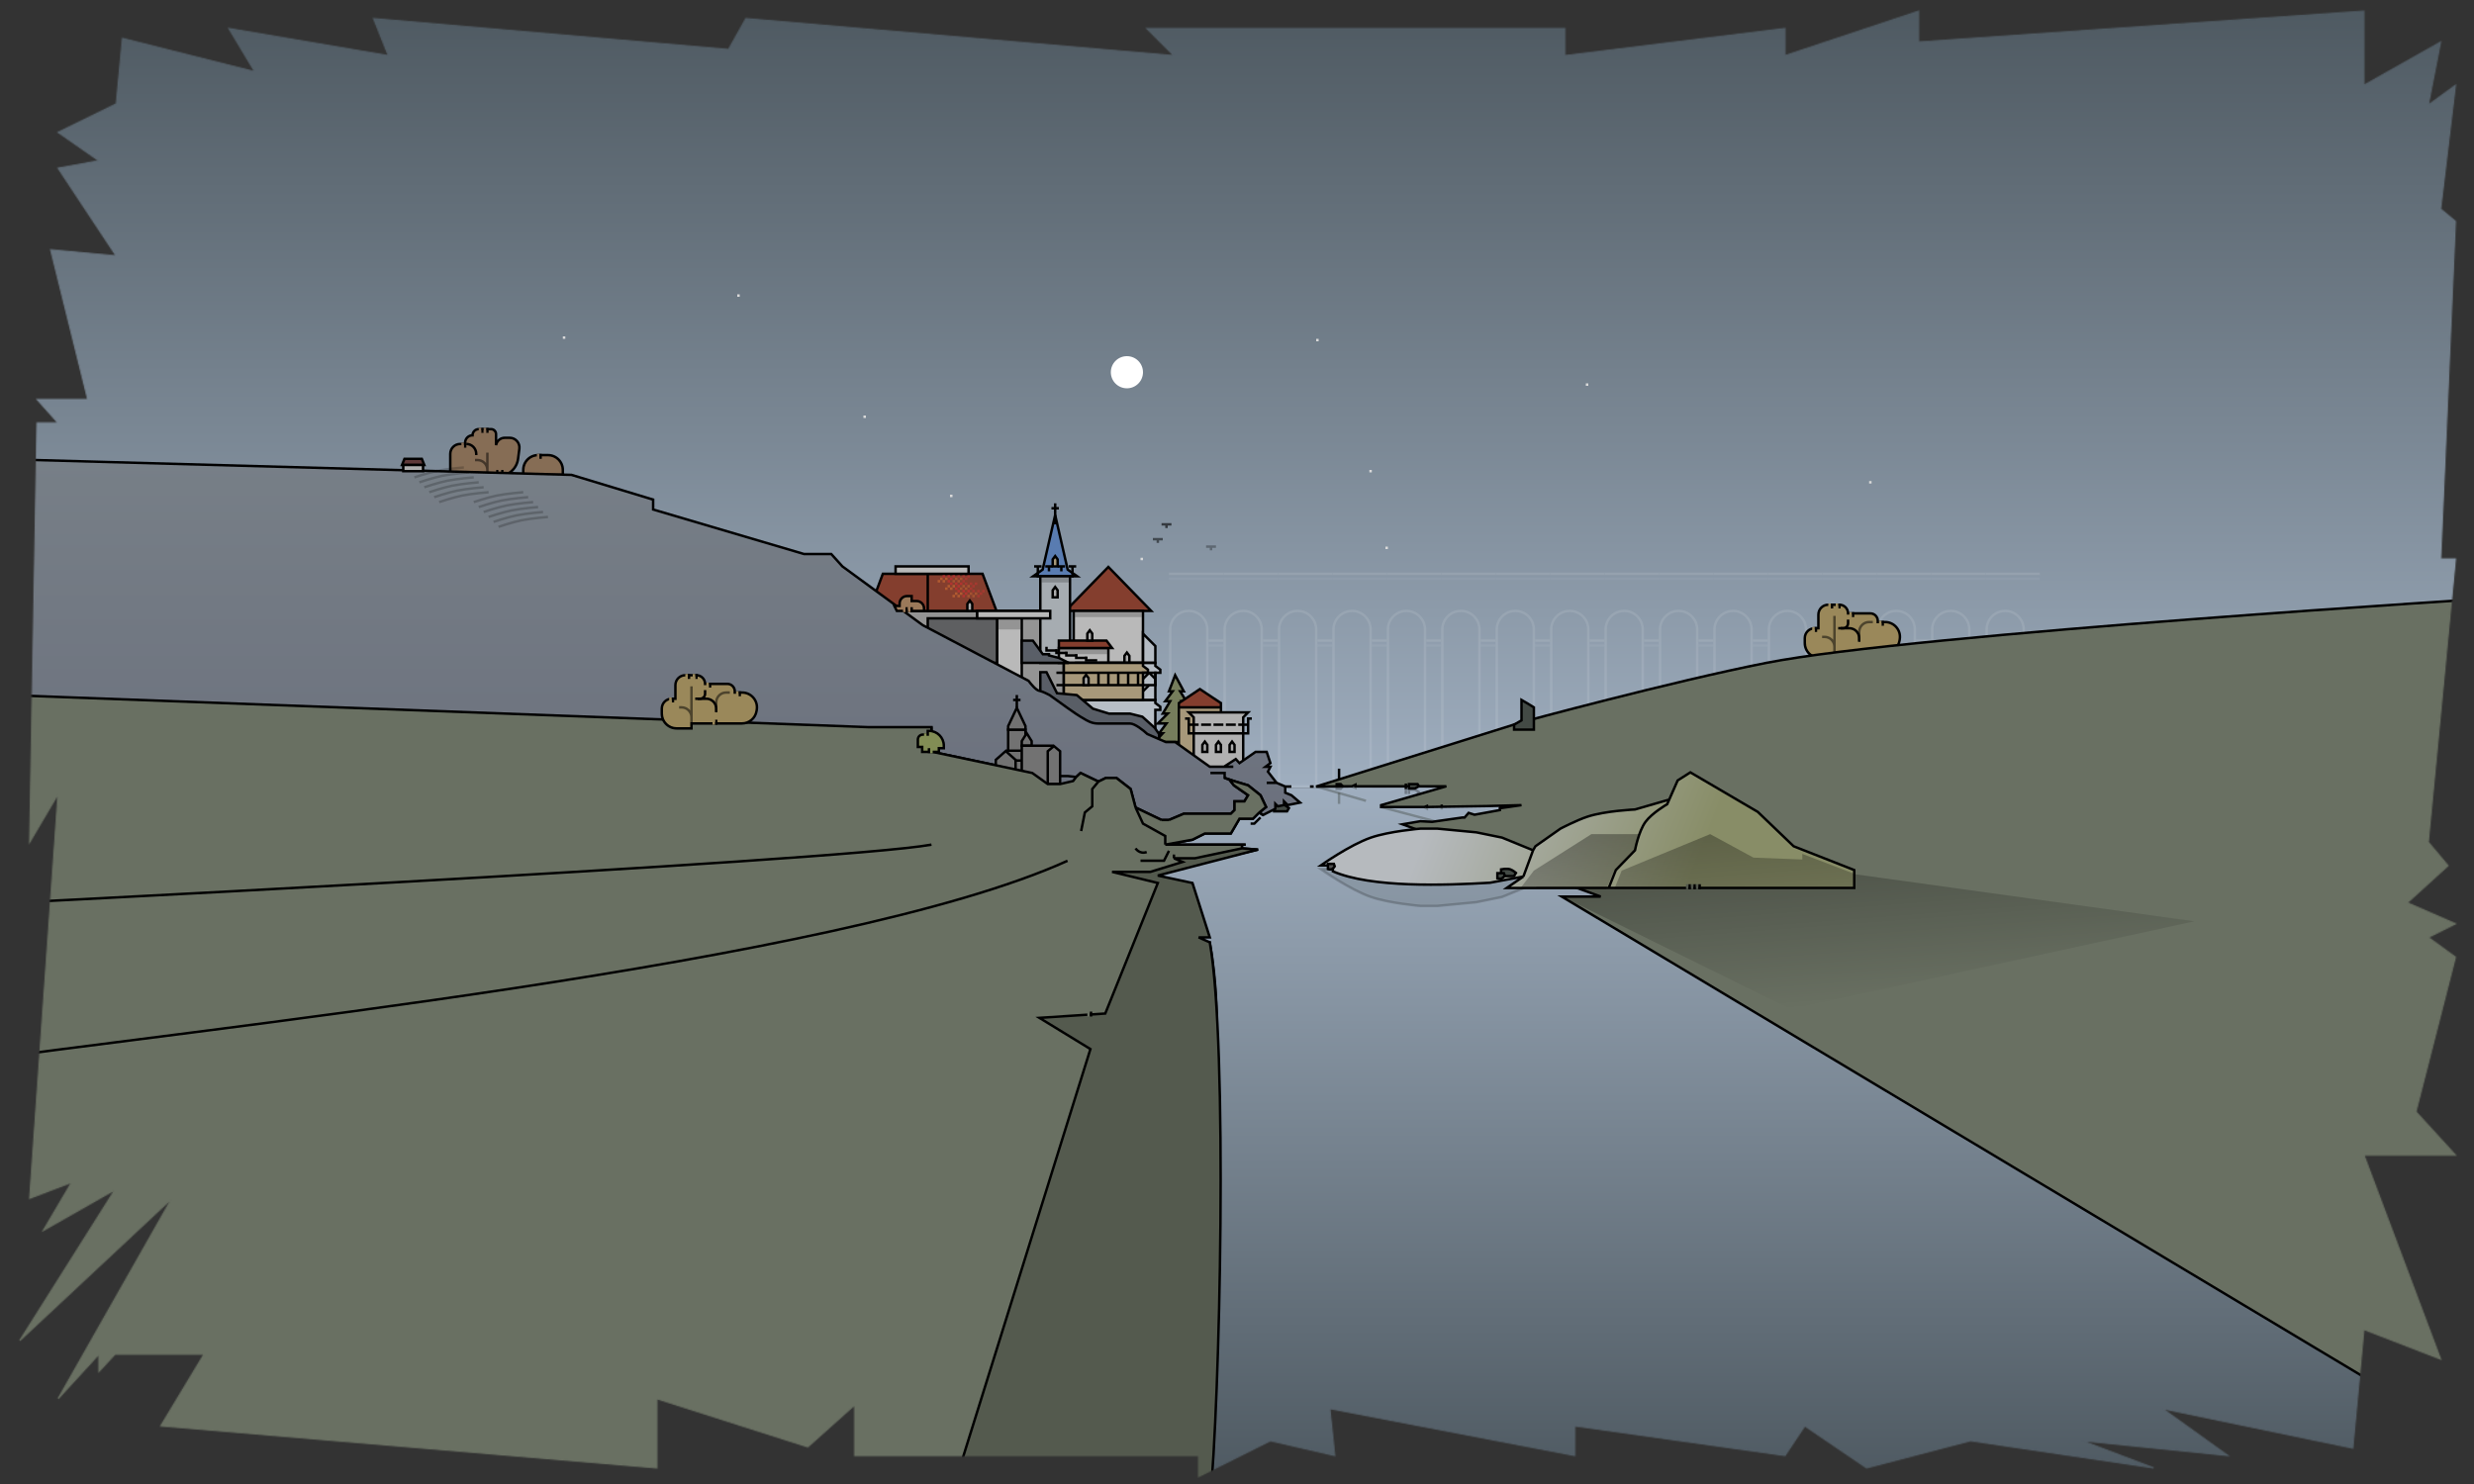 <svg width="2000" height="1200" viewBox="0 0 2000 1200" fill="none" xmlns="http://www.w3.org/2000/svg">
<rect x="0" y="0" width="2000" height="1200" fill="#333333" stroke="none"/>
<mask id="mask0_3946_46023" style="mask-type:alpha" maskUnits="userSpaceOnUse" x="15" y="8" width="1972" height="1187">
<path d="M80 130L47 107L94 84L99 31L206 58L185 23L314 45L302 15L589 40L603 15L949 45L927 23H1265V45L1443 23V45L1551 9V34L1911 9V69L1973 34L1963 85L1985 69L1973 169L1985 179L1973 452H1985L1963 681L1979 700L1946 730L1985 747L1963 758L1985 774L1953 899L1985 934H1911L1973 1099L1911 1075L1902 1171L1748 1139L1801 1177L1683 1165L1741 1187L1593 1165L1509 1187L1459 1153L1443 1177L1273 1153V1177L1075 1139L1079 1177L1027 1165L969 1194V1177H691V1136L653 1170L531 1131V1187L130 1153L165 1095H93L80 1109V1095L47 1131L139 969L16 1084L93 962L35 995L58 956L24 969L47 642L24 681L30 342H47L30 323H71L41 202L94 207L47 136L80 130Z" fill="#D9D9D9" stroke="black"/>
</mask>
<g mask="url(#mask0_3946_46023)">
<rect x="-27" y="5" width="2054" height="632" fill="url(#paint0_linear_3946_46023)"/>
<rect width="2054" height="563" transform="matrix(1 0 0 -1 -27 1200)" fill="url(#paint1_linear_3946_46023)"/>
<rect width="2" height="2" transform="matrix(-1 0 0 1 1109 380)" fill="#D9D9D9"/>
<rect width="2" height="2" transform="matrix(-1 0 0 1 1284 310)" fill="#D9D9D9"/>
<rect width="2" height="2" transform="matrix(-1 0 0 1 598 238)" fill="#D9D9D9"/>
<rect width="2" height="2" transform="matrix(-1 0 0 1 700 336)" fill="#D9D9D9"/>
<rect width="2" height="2" transform="matrix(-1 0 0 1 1066 274)" fill="#D9D9D9"/>
<rect width="2" height="2" transform="matrix(-1 0 0 1 1513 389)" fill="#D9D9D9"/>
<rect width="2" height="2" transform="matrix(-1 0 0 1 1122 442)" fill="#D9D9D9"/>
<rect width="2" height="2" transform="matrix(-1 0 0 1 924 451)" fill="#D9D9D9"/>
<rect width="2" height="2" transform="matrix(-1 0 0 1 770 400)" fill="#D9D9D9"/>
<rect width="2" height="2" transform="matrix(-1 0 0 1 457 272)" fill="#D9D9D9"/>
<path fill-rule="evenodd" clip-rule="evenodd" d="M382 352C382 349.239 384.239 347 387 347H397C399.209 347 401 348.791 401 351V360C401.577 356.538 404.573 354 408.083 354H412.026C416.785 354 420.461 358.181 419.852 362.9L418.8 371.048C417.771 379.026 410.977 385 402.932 385H397H388H364V367C364 362.582 367.582 359 372 359H376V358C376 354.686 378.686 352 382 352ZM423 380C423 373.373 428.373 368 435 368H443C449.627 368 455 373.373 455 380V384H423V380Z" fill="#866D55"/>
<path d="M382 352V353H383V352H382ZM401 360H400L401.986 360.164L401 360ZM419.852 362.9L418.86 362.772L419.852 362.9ZM418.8 371.048L419.792 371.176L418.8 371.048ZM364 385H363V386H364V385ZM376 359V360H377V359H376ZM455 384V385H456V384H455ZM423 384H422V385H423V384ZM387 346C383.686 346 381 348.686 381 352H383C383 349.791 384.791 348 387 348V346ZM397 346H387V348H397V346ZM402 351C402 348.239 399.761 346 397 346V348C398.657 348 400 349.343 400 351H402ZM402 360V351H400V360H402ZM408.083 353C404.084 353 400.671 355.891 400.014 359.836L401.986 360.164C402.483 357.184 405.062 355 408.083 355V353ZM412.026 353H408.083V355H412.026V353ZM420.843 363.028C421.53 357.71 417.388 353 412.026 353V355C416.182 355 419.392 358.651 418.86 362.772L420.843 363.028ZM419.792 371.176L420.843 363.028L418.86 362.772L417.809 370.92L419.792 371.176ZM402.932 386C411.48 386 418.698 379.653 419.792 371.176L417.809 370.92C416.843 378.4 410.474 384 402.932 384V386ZM397 386H402.932V384H397V386ZM397 384H388V386H397V384ZM388 384H364V386H388V384ZM365 385V367H363V385H365ZM365 367C365 363.134 368.134 360 372 360V358C367.029 358 363 362.029 363 367H365ZM372 360H376V358H372V360ZM375 358V359H377V358H375ZM382 351C378.134 351 375 354.134 375 358H377C377 355.239 379.239 353 382 353V351ZM435 367C427.82 367 422 372.82 422 380H424C424 373.925 428.925 369 435 369V367ZM443 367H435V369H443V367ZM456 380C456 372.82 450.18 367 443 367V369C449.075 369 454 373.925 454 380H456ZM456 384V380H454V384H456ZM423 385H455V383H423V385ZM422 380V384H424V380H422Z" fill="black"/>
<path opacity="0.5" d="M384 372H386C390.418 372 394 375.582 394 380V383V366" stroke="black" stroke-width="2"/>
<path d="M377 359V359C381.418 359 385 362.582 385 367V368" stroke="black" stroke-width="2"/>
<rect width="2" height="4" transform="matrix(-1 0 0 1 438 367)" fill="black"/>
<rect width="2" height="4" transform="matrix(-1 0 0 1 436 367)" fill="#866D55"/>
<rect width="2" height="4" transform="matrix(-1 0 0 1 403 380)" fill="black"/>
<rect width="2" height="4" transform="matrix(-1 0 0 1 401 380)" fill="#866D55"/>
<rect width="2" height="4" transform="matrix(-1 0 0 1 377 358)" fill="black"/>
<rect width="2" height="4" transform="matrix(-1 0 0 1 375 358)" fill="#866D55"/>
<rect width="2" height="4" transform="matrix(-1 0 0 1 391 346)" fill="black"/>
<rect width="2" height="4" transform="matrix(-1 0 0 1 389 346)" fill="#866D55"/>
<rect width="2" height="4" transform="matrix(-1 0 0 1 395 346)" fill="black"/>
<rect width="2" height="4" transform="matrix(-1 0 0 1 393 346)" fill="#866D55"/>
<rect width="2" height="4" transform="matrix(-1 0 0 1 407 380)" fill="black"/>
<rect width="2" height="4" transform="matrix(-1 0 0 1 405 380)" fill="#866D55"/>
<rect x="694" y="494" width="96" height="41" fill="#B9B9B9"/>
<rect x="694" y="494" width="96" height="41" fill="black" fill-opacity="0.2"/>
<rect x="694" y="494" width="96" height="41" stroke="black" stroke-width="2"/>
<rect x="806" y="494" width="35" height="66" fill="#B9B9B9" stroke="black" stroke-width="2"/>
<rect x="826" y="494" width="34" height="72" fill="#B9B9B9"/>
<rect x="826" y="494" width="34" height="72" fill="black" fill-opacity="0.2"/>
<rect x="826" y="494" width="34" height="72" stroke="black" stroke-width="2"/>
<path opacity="0.2" d="M1204.5 688.806L1231.5 693.806L1239.36 715.056L1214.25 725.306L1193.5 729.556L1162 732.556H1148.25C1148.25 732.556 1123.26 730.486 1108.25 725.306C1091.15 719.402 1067.75 702.806 1067.75 702.806H1077.5V698.056C1108.25 684.556 1168.25 686.719 1204.5 688.806Z" fill="#636B72" stroke="black" stroke-width="2"/>
<rect x="750" y="500" width="56" height="36" fill="#5E5F61" stroke="black" stroke-width="2"/>
<g opacity="0.1">
<rect x="945" y="463" width="44" height="2" fill="white"/>
<rect opacity="0.5" x="945" y="467" width="44" height="2" fill="white"/>
<path d="M976 509C976 500.716 969.284 494 961 494C952.716 494 946 500.716 946 509V636H976V509Z" stroke="white" stroke-width="2"/>
<rect x="977" y="517" width="12" height="2" fill="white"/>
<rect opacity="0.5" x="977" y="521" width="12" height="2" fill="white"/>
<rect x="989" y="463" width="44" height="2" fill="white"/>
<rect opacity="0.5" x="989" y="467" width="44" height="2" fill="white"/>
<path d="M1020 509C1020 500.716 1013.28 494 1005 494C996.716 494 990 500.716 990 509V636H1020V509Z" stroke="white" stroke-width="2"/>
<rect x="1021" y="517" width="12" height="2" fill="white"/>
<rect opacity="0.5" x="1021" y="521" width="12" height="2" fill="white"/>
<rect x="1033" y="463" width="44" height="2" fill="white"/>
<rect opacity="0.5" x="1033" y="467" width="44" height="2" fill="white"/>
<path d="M1064 509C1064 500.716 1057.28 494 1049 494C1040.72 494 1034 500.716 1034 509V636H1064V509Z" stroke="white" stroke-width="2"/>
<rect x="1065" y="517" width="12" height="2" fill="white"/>
<rect opacity="0.5" x="1065" y="521" width="12" height="2" fill="white"/>
<rect x="1077" y="463" width="44" height="2" fill="white"/>
<rect opacity="0.5" x="1077" y="467" width="44" height="2" fill="white"/>
<path d="M1108 509C1108 500.716 1101.28 494 1093 494C1084.72 494 1078 500.716 1078 509V636H1108V509Z" stroke="white" stroke-width="2"/>
<rect x="1109" y="517" width="12" height="2" fill="white"/>
<rect opacity="0.5" x="1109" y="521" width="12" height="2" fill="white"/>
<rect x="1121" y="463" width="44" height="2" fill="white"/>
<rect opacity="0.5" x="1121" y="467" width="44" height="2" fill="white"/>
<path d="M1152 509C1152 500.716 1145.28 494 1137 494C1128.72 494 1122 500.716 1122 509V636H1152V509Z" stroke="white" stroke-width="2"/>
<rect x="1153" y="517" width="12" height="2" fill="white"/>
<rect opacity="0.5" x="1153" y="521" width="12" height="2" fill="white"/>
<rect x="1165" y="463" width="44" height="2" fill="white"/>
<rect opacity="0.5" x="1165" y="467" width="44" height="2" fill="white"/>
<path d="M1196 509C1196 500.716 1189.28 494 1181 494C1172.72 494 1166 500.716 1166 509V636H1196V509Z" stroke="white" stroke-width="2"/>
<rect x="1197" y="517" width="12" height="2" fill="white"/>
<rect opacity="0.5" x="1197" y="521" width="12" height="2" fill="white"/>
<rect x="1209" y="463" width="44" height="2" fill="white"/>
<rect opacity="0.5" x="1209" y="467" width="44" height="2" fill="white"/>
<path d="M1240 509C1240 500.716 1233.28 494 1225 494C1216.72 494 1210 500.716 1210 509V636H1240V509Z" stroke="white" stroke-width="2"/>
<rect x="1241" y="517" width="12" height="2" fill="white"/>
<rect opacity="0.5" x="1241" y="521" width="12" height="2" fill="white"/>
<rect x="1253" y="463" width="44" height="2" fill="white"/>
<rect opacity="0.5" x="1253" y="467" width="44" height="2" fill="white"/>
<path d="M1284 509C1284 500.716 1277.28 494 1269 494C1260.72 494 1254 500.716 1254 509V636H1284V509Z" stroke="white" stroke-width="2"/>
<rect x="1285" y="517" width="12" height="2" fill="white"/>
<rect opacity="0.5" x="1285" y="521" width="12" height="2" fill="white"/>
<rect x="1297" y="463" width="44" height="2" fill="white"/>
<rect opacity="0.5" x="1297" y="467" width="44" height="2" fill="white"/>
<path d="M1328 509C1328 500.716 1321.28 494 1313 494C1304.72 494 1298 500.716 1298 509V636H1328V509Z" stroke="white" stroke-width="2"/>
<rect x="1329" y="517" width="12" height="2" fill="white"/>
<rect opacity="0.5" x="1329" y="521" width="12" height="2" fill="white"/>
<rect x="1341" y="463" width="44" height="2" fill="white"/>
<rect opacity="0.5" x="1341" y="467" width="44" height="2" fill="white"/>
<path d="M1372 509C1372 500.716 1365.28 494 1357 494C1348.72 494 1342 500.716 1342 509V636H1372V509Z" stroke="white" stroke-width="2"/>
<rect x="1373" y="517" width="12" height="2" fill="white"/>
<rect opacity="0.5" x="1373" y="521" width="12" height="2" fill="white"/>
<rect x="1385" y="463" width="44" height="2" fill="white"/>
<rect opacity="0.5" x="1385" y="467" width="44" height="2" fill="white"/>
<path d="M1416 509C1416 500.716 1409.28 494 1401 494C1392.72 494 1386 500.716 1386 509V636H1416V509Z" stroke="white" stroke-width="2"/>
<rect x="1417" y="517" width="12" height="2" fill="white"/>
<rect opacity="0.5" x="1417" y="521" width="12" height="2" fill="white"/>
<rect x="1429" y="463" width="44" height="2" fill="white"/>
<rect opacity="0.5" x="1429" y="467" width="44" height="2" fill="white"/>
<path d="M1460 509C1460 500.716 1453.28 494 1445 494C1436.72 494 1430 500.716 1430 509V636H1460V509Z" stroke="white" stroke-width="2"/>
<rect x="1461" y="517" width="12" height="2" fill="white"/>
<rect opacity="0.5" x="1461" y="521" width="12" height="2" fill="white"/>
<rect x="1473" y="463" width="44" height="2" fill="white"/>
<rect opacity="0.5" x="1473" y="467" width="44" height="2" fill="white"/>
<path d="M1504 509C1504 500.716 1497.28 494 1489 494C1480.72 494 1474 500.716 1474 509V636H1504V509Z" stroke="white" stroke-width="2"/>
<rect x="1505" y="517" width="12" height="2" fill="white"/>
<rect opacity="0.5" x="1505" y="521" width="12" height="2" fill="white"/>
<rect x="1517" y="463" width="44" height="2" fill="white"/>
<rect opacity="0.5" x="1517" y="467" width="44" height="2" fill="white"/>
<path d="M1548 509C1548 500.716 1541.28 494 1533 494C1524.72 494 1518 500.716 1518 509V636H1548V509Z" stroke="white" stroke-width="2"/>
<rect x="1549" y="517" width="12" height="2" fill="white"/>
<rect opacity="0.5" x="1549" y="521" width="12" height="2" fill="white"/>
<rect x="1561" y="463" width="44" height="2" fill="white"/>
<rect opacity="0.5" x="1561" y="467" width="44" height="2" fill="white"/>
<path d="M1592 509C1592 500.716 1585.28 494 1577 494C1568.72 494 1562 500.716 1562 509V636H1592V509Z" stroke="white" stroke-width="2"/>
<rect x="1593" y="517" width="12" height="2" fill="white"/>
<rect opacity="0.5" x="1593" y="521" width="12" height="2" fill="white"/>
<rect x="1605" y="463" width="44" height="2" fill="white"/>
<rect opacity="0.5" x="1605" y="467" width="44" height="2" fill="white"/>
<path d="M1636 509C1636 500.716 1629.28 494 1621 494C1612.72 494 1606 500.716 1606 509V636H1636V509Z" stroke="white" stroke-width="2"/>
<rect x="1637" y="517" width="12" height="2" fill="white"/>
<rect opacity="0.5" x="1637" y="521" width="12" height="2" fill="white"/>
</g>
<path opacity="0.4" d="M1063.25 635.806L1104.25 647.547M1093 635.806L1095.75 637.056V635.806M1159.75 664.056L1116.5 652.556M1165.5 652.306V654.556M1153.5 652.556V653.806L1151.25 652.556" stroke="#434A45" stroke-width="2"/>
<path fill-rule="evenodd" clip-rule="evenodd" d="M1470 497C1470 492.582 1473.58 489 1478 489H1487C1490.87 489 1494 492.134 1494 496H1512C1515.31 496 1518 498.686 1518 502V503H1523.93C1531.31 503 1536.94 509.605 1535.78 516.896L1535.62 517.896C1534.69 523.717 1529.66 528 1523.77 528H1518H1511H1483V532H1471C1464.37 532 1459 526.627 1459 520V516C1459 511.582 1462.58 508 1467 508H1470V506.5V497Z" fill="#9A885A"/>
<path d="M1494 496H1493V497H1494V496ZM1518 503H1517V504H1518V503ZM1535.78 516.896L1534.79 516.738V516.738L1535.78 516.896ZM1535.62 517.896L1536.6 518.054V518.054L1535.62 517.896ZM1483 528V527H1482V528H1483ZM1483 532V533H1484V532H1483ZM1470 508V509H1471V508H1470ZM1478 488C1473.03 488 1469 492.029 1469 497H1471C1471 493.134 1474.13 490 1478 490V488ZM1487 488H1478V490H1487V488ZM1495 496C1495 491.582 1491.42 488 1487 488V490C1490.31 490 1493 492.686 1493 496H1495ZM1512 495H1494V497H1512V495ZM1519 502C1519 498.134 1515.87 495 1512 495V497C1514.76 497 1517 499.239 1517 502H1519ZM1519 503V502H1517V503H1519ZM1523.93 502H1518V504H1523.93V502ZM1536.76 517.054C1538.03 509.155 1531.93 502 1523.93 502V504C1530.7 504 1535.86 510.054 1534.79 516.738L1536.76 517.054ZM1536.6 518.054L1536.76 517.054L1534.79 516.738L1534.63 517.738L1536.6 518.054ZM1523.77 529C1530.15 529 1535.6 524.361 1536.6 518.054L1534.63 517.738C1533.78 523.074 1529.17 527 1523.77 527V529ZM1518 529H1523.77V527H1518V529ZM1511 529H1518V527H1511V529ZM1483 529H1511V527H1483V529ZM1482 528V532H1484V528H1482ZM1483 531H1471V533H1483V531ZM1471 531C1464.92 531 1460 526.075 1460 520H1458C1458 527.18 1463.82 533 1471 533V531ZM1460 520V516H1458V520H1460ZM1460 516C1460 512.134 1463.13 509 1467 509V507C1462.03 507 1458 511.029 1458 516H1460ZM1467 509H1470V507H1467V509ZM1469 506.5V508H1471V506.5H1469ZM1469 497V506.5H1471V497H1469Z" fill="black"/>
<path opacity="0.5" d="M1503 518V511C1503 506.582 1506.58 503 1511 503H1514" stroke="black" stroke-width="2"/>
<path opacity="0.5" d="M1473 515L1475 515C1479.42 515 1483 518.582 1483 523L1483 527L1483 498" stroke="black" stroke-width="2"/>
<path d="M1503 519L1503 516C1503 511.582 1499.42 508 1495 508L1488 508" stroke="black" stroke-width="2"/>
<path d="M1494 501L1494 504C1494 506.209 1492.21 508 1490 508L1486 508" stroke="black" stroke-width="2"/>
<rect width="2" height="4" transform="matrix(-1 0 0 1 1504 525)" fill="black"/>
<rect width="2" height="4" transform="matrix(-1 0 0 1 1502 525)" fill="#9A885A"/>
<rect width="2" height="4" transform="matrix(-1 0 0 1 1523 502)" fill="black"/>
<rect width="2" height="4" transform="matrix(-1 0 0 1 1521 502)" fill="#9A885A"/>
<rect width="2" height="4" transform="matrix(-1 0 0 1 1499 495)" fill="black"/>
<rect width="2" height="4" transform="matrix(-1 0 0 1 1497 495)" fill="#9A885A"/>
<rect width="2" height="4" transform="matrix(-1 0 0 1 1482 488)" fill="black"/>
<rect width="2" height="4" transform="matrix(-1 0 0 1 1480 488)" fill="#9A885A"/>
<rect width="2" height="4" transform="matrix(-1 0 0 1 1488 488)" fill="black"/>
<rect width="2" height="4" transform="matrix(-1 0 0 1 1486 488)" fill="#9A885A"/>
<rect width="2" height="4" transform="matrix(-1 0 0 1 1469 507)" fill="black"/>
<rect width="2" height="4" transform="matrix(-1 0 0 1 1467 507)" fill="#9A885A"/>
<path d="M1093 635.806L1064 636L1230 584C1230 584 1349.94 551.413 1428 536C1546.23 512.653 2027 483 2027 483V1183L1262.5 725H1294L1133.75 666.556L1148.25 664.056L1157.75 664.556L1182.25 661.056H1184L1187.25 657.306L1192 658.806L1212.5 655.056V653.556L1230 651.056L1202 651.806L1165.5 652.37L1153.5 652.556V651.806L1151.5 652.556H1116.5V651.056L1169.25 635.806H1138.75H1095.75V634.556L1093 635.806Z" fill="#697062"/>
<path d="M1165.5 652.37L1153.5 652.556V651.806L1151.5 652.556H1116.5V651.056L1169.25 635.806H1138.75H1095.75V634.556L1093 635.806L1064 636L1230 584C1230 584 1349.94 551.413 1428 536C1546.23 512.653 2027 483 2027 483V1183L1262.5 725H1294L1133.75 666.556L1148.25 664.056L1157.75 664.556L1182.25 661.056H1184L1187.25 657.306L1192 658.806L1212.5 655.056V653.556L1230 651.056L1202 651.806L1165.5 652.37ZM1165.5 652.37V650.556M1062 636H1059" stroke="black" stroke-width="2"/>
<path d="M758 464H713.693L702.443 494H758V464Z" fill="#843E2E" stroke="black" stroke-width="2"/>
<path d="M750 464H794.307L805.557 494H750V464Z" fill="#843E2E" stroke="black" stroke-width="2"/>
<path d="M870.828 466H835.172L842.573 460.819L842.889 460.599L842.975 460.223L853 416.477L863.025 460.223L863.111 460.599L863.427 460.819L870.828 466Z" fill="#597CB1" stroke="black" stroke-width="2"/>
<path d="M930.631 494H861.369L896 458.433L930.631 494Z" fill="#843E2E" stroke="black" stroke-width="2"/>
<rect x="-1" y="1" width="24" height="70" transform="matrix(-1 0 0 1 864 465)" fill="#A6ACB1" stroke="black" stroke-width="2"/>
<path d="M1240 585.25V590H1224V586L1230 582.5V566L1234.75 568.75L1240 572V585.25Z" fill="#434A45" stroke="black" stroke-width="2"/>
<path opacity="0.4" d="M1082.5 641.056L1082.5 650.056" stroke="#434A45" stroke-width="2"/>
<path d="M1082.5 621.556V630.056" stroke="black" stroke-width="2"/>
<path d="M1356.25 631.056L1349.41 646.556L1321.75 654.556C1321.75 654.556 1297.86 655.632 1283.5 660.306C1274.56 663.213 1261.5 670.056 1261.5 670.056L1241.25 684.306L1239.36 687.556L1214.25 677.306L1193.5 673.056L1162 670.056H1148.25C1148.25 670.056 1123.26 672.125 1108.25 677.306C1091.15 683.21 1067.75 699.806 1067.75 699.806H1077.5V704.556C1108.25 718.056 1168.25 715.893 1204.5 713.806L1231.5 708.806L1218 718.056L1300.5 718H1499V703.556L1450 684.306L1421 656.5L1366.5 624.556L1356.25 631.056Z" fill="url(#paint2_linear_3946_46023)"/>
<path d="M1300.5 718L1306.25 703.556L1321.75 687.556C1321.75 687.556 1324.59 672.282 1330.25 664.556C1335.46 657.445 1347.75 650.306 1347.75 650.306L1349.41 646.556M1300.5 718H1499V703.556L1450 684.306L1421 656.5L1366.5 624.556L1356.25 631.056L1349.41 646.556M1300.5 718L1218 718.056L1231.5 708.806M1349.41 646.556L1321.75 654.556C1321.75 654.556 1297.86 655.632 1283.5 660.306C1274.56 663.213 1261.5 670.056 1261.5 670.056L1241.25 684.306L1239.36 687.556M1231.5 708.806L1204.5 713.806C1168.25 715.893 1108.25 718.056 1077.5 704.556V699.806H1067.75C1067.75 699.806 1091.15 683.21 1108.25 677.306C1123.26 672.125 1148.25 670.056 1148.25 670.056H1162L1193.5 673.056L1214.25 677.306L1239.36 687.556M1231.5 708.806L1239.36 687.556" stroke="black" stroke-width="2"/>
<path d="M1147 635.73L1143.9 637.556H1139V634.056H1145.97L1147 635.73Z" fill="#434A45" stroke="black" stroke-width="2"/>
<path d="M1225.5 705.825C1225.5 705.825 1222.88 703.624 1220.85 702.956C1218.13 702.056 1213.5 702.956 1213.5 702.956V708.456H1223.95L1225.5 705.825Z" fill="#434A45" stroke="black" stroke-width="2"/>
<path d="M1216.5 708.062C1216.5 708.062 1215.19 709.741 1214.18 710.251C1212.81 710.937 1210.5 710.251 1210.5 710.251V706.056H1215.73L1216.5 708.062Z" fill="#434A45" stroke="black" stroke-width="2"/>
<path d="M1080.6 634.056H1083.85L1085.5 635.806H1080.6V634.056Z" fill="#434A45" stroke="black" stroke-width="2"/>
<path opacity="0.3" d="M1085.5 636.056L1083.85 637.806H1080.6V636.056" stroke="black" stroke-width="2"/>
<path opacity="0.3" d="M1145.97 642.056L1147 640.382L1143.9 638.556H1139V642.056" stroke="black" stroke-width="2"/>
<path d="M1136.5 633.556V638.056" stroke="black" stroke-width="2"/>
<path opacity="0.3" d="M1136.5 637.556V642.056" stroke="black" stroke-width="2"/>
<path d="M906 528L904 530V536H908V530L906 528Z" stroke="black" stroke-width="2"/>
<path d="M943 585L937 593H940L933.5 600H970L962 593H966L959 585H965L957 577H961L955 567H959L954 559H957L950 546L945 559H948L942 567H946L940 577H944L936 585H943Z" fill="#767D5C" stroke="black" stroke-width="2"/>
<rect x="953" y="570" width="34" height="51" fill="#A7987A" stroke="black" stroke-width="2"/>
<path d="M953 572H987V568.535L970 557.202L953 568.535V572Z" fill="#843E2E" stroke="black" stroke-width="2"/>
<path d="M1009 576.056L1005 580.056V621H965V580.056L961 576.056H1009Z" fill="#B1B1B1" stroke="black" stroke-width="2"/>
<path d="M958 581.056H961V593H1009V581.056H1012" stroke="black" stroke-width="2"/>
<rect x="961" y="585" width="8" height="2" fill="black"/>
<rect x="971" y="585" width="8" height="2" fill="black"/>
<rect x="981" y="585" width="8" height="2" fill="black"/>
<rect x="991" y="585" width="8" height="2" fill="black"/>
<rect x="1001" y="585" width="8" height="2" fill="black"/>
<path d="M972 608V602.333L974 599.667L976 602.333V608H972Z" fill="#ADADAD" stroke="black" stroke-width="2"/>
<path d="M983 608V602.333L985 599.667L987 602.333V608H983Z" fill="#ADADAD" stroke="black" stroke-width="2"/>
<path d="M994 608V602.333L996 599.667L998 602.333V608H994Z" fill="#ADADAD" stroke="black" stroke-width="2"/>
<rect x="868" y="494" width="56" height="42" fill="#B9B9B9" stroke="black" stroke-width="2"/>
<path d="M790 494H849V500H790V494Z" fill="#B9B9B9" stroke="black" stroke-width="2"/>
<path d="M724 458H783V464H724V458Z" fill="#B9B9B9" stroke="black" stroke-width="2"/>
<rect x="856" y="524" width="40" height="12" fill="#B9B9B9" stroke="black" stroke-width="2"/>
<path d="M856 524H899L894.5 518H856V524Z" fill="#843E2E" stroke="black" stroke-width="2"/>
<path d="M934 522.414V536H924V512.414L934 522.414Z" fill="#D9D9D9" fill-opacity="0.5" stroke="black" stroke-width="2"/>
<path d="M851 458V452.333L853 449.667L855 452.333V458H851Z" fill="#A7987A" stroke="black" stroke-width="2"/>
<path d="M782 494V488.333L784 485.667L786 488.333V494H782Z" fill="#ADADAD" stroke="black" stroke-width="2"/>
<path d="M851 483V477.333L853 474.667L855 477.333V483H851Z" fill="#ADADAD" stroke="black" stroke-width="2"/>
<path d="M879 518V512.333L881 509.667L883 512.333V518H879Z" fill="#ADADAD" stroke="black" stroke-width="2"/>
<path d="M909 536V530.333L911 527.667L913 530.333V536H909Z" fill="#ADADAD" stroke="black" stroke-width="2"/>
<path d="M887 534H878V531" stroke="black" stroke-width="2"/>
<path d="M879 532H870V529" stroke="black" stroke-width="2"/>
<path d="M871 530H862V527" stroke="black" stroke-width="2"/>
<path d="M863 528H854V525" stroke="black" stroke-width="2"/>
<path d="M855 526H846V523" stroke="black" stroke-width="2"/>
<path d="M853 407V411M853 424V411M853 411H856M853 411H850" stroke="black" stroke-width="2"/>
<path d="M851 458H848M845 458H848M848 458V462" stroke="black" stroke-width="2"/>
<path d="M861 458H858M855 458H858M858 458V462" stroke="black" stroke-width="2"/>
<path d="M842 458H839M836 458H839M839 458V467" stroke="black" stroke-width="2"/>
<path d="M870 458H867M864 458H867M867 458V467" stroke="black" stroke-width="2"/>
<path opacity="0.5" d="M940 436H936M936 436V439M936 436H932" stroke="black" stroke-width="2"/>
<path opacity="0.6" d="M947 424H943M943 424V427M943 424H939" stroke="black" stroke-width="2"/>
<path opacity="0.3" d="M983 442H979M979 442V445M979 442H975" stroke="black" stroke-width="2"/>
<path d="M934 568V566H870V596H934V575V574H935H938V571.5L934.4 568.8L934 568.5V568Z" fill="#D9D9D9" fill-opacity="0.5" stroke="black" stroke-width="2"/>
<path d="M934 538V536H870V566H934V545V544H935H938V541.5L934.4 538.8L934 538.5V538Z" fill="#D9D9D9" fill-opacity="0.5" stroke="black" stroke-width="2"/>
<path d="M924 538V536H860V566H924V545V544H925H928V541.5L924.4 538.8L924 538.5V538Z" fill="#A7987A" stroke="black" stroke-width="2"/>
<path d="M854 544H934V554" stroke="black" stroke-width="2"/>
<path d="M935 554L854 554" stroke="black" stroke-width="2"/>
<path d="M888 544L888 554" stroke="black" stroke-width="2"/>
<path d="M896 544L896 554" stroke="black" stroke-width="2"/>
<path d="M904 544L904 554" stroke="black" stroke-width="2"/>
<path d="M912 544L912 554" stroke="black" stroke-width="2"/>
<path d="M920 544L920 554" stroke="black" stroke-width="2"/>
<path d="M929 554L924 559" stroke="black" stroke-width="2"/>
<path d="M929 544L924 549" stroke="black" stroke-width="2"/>
<path d="M876 554V548.333L878 545.667L880 548.333V554H876Z" fill="#ADADAD" stroke="black" stroke-width="2"/>
<path d="M929 544L934 549" stroke="black" stroke-width="2"/>
<path d="M1042 653.425C1042 653.425 1039.38 651.224 1037.35 650.556C1034.63 649.656 1030 650.556 1030 650.556V656.056H1040.45L1042 653.425Z" fill="#434A45" stroke="black" stroke-width="2"/>
<path d="M1079 700.562C1079 700.562 1077.8 702.241 1076.87 702.751C1075.62 703.437 1073.5 702.751 1073.5 702.751V698.556H1078.29L1079 700.562Z" fill="#535353" stroke="black" stroke-width="2"/>
<path d="M826 518.056H835L843 529H848V530L856 532L864 536H826V518.056Z" fill="url(#paint3_linear_3946_46023)"/>
<path d="M826 518.056H835L843 529H848V530L856 532L864 536H826V518.056Z" fill="black" fill-opacity="0.2"/>
<path fill-rule="evenodd" clip-rule="evenodd" d="M978 620H989.5L999 613.806L1002 617.056L1015 608H1024L1027 617.056L1023 620.056H1027L1025 624L1032 633L1039 636V641L1044 643.056L1051 649L1041 651L1038 648V651L1033 652L1031 650V654L1021 659.056L1018 657L1013 662H1002L995 674H974L964 679L942 683H1004V686L1017 687L933 706.5L966 762H978C989.391 826.787 981.479 889.877 973.464 953.796C971.167 972.109 968.862 990.491 967 1009L-7.5 588.556V371L462 384L528 404V412L650 448H672L681 458L746 505.556L831.5 550.556C833.333 553.056 837.6 558.156 840 558.556C840.306 558.607 840.642 558.685 841 558.786C843.448 559.473 846.9 561.183 848.5 562.056C855.833 567.389 871.1 578.356 873.5 579.556C874.191 579.901 874.962 580.38 875.819 580.911C878.68 582.687 882.498 585.056 887.5 585.056H913.5C917.5 585.056 924.5 590.722 927.5 593.556L937 597.672L942.5 600.056H950L978 620Z" fill="url(#paint4_linear_3946_46023)"/>
<path d="M927.5 593.556C924.5 590.722 917.5 585.056 913.5 585.056H887.5C882.498 585.056 878.68 582.687 875.819 580.911C874.962 580.38 874.191 579.901 873.5 579.556C871.1 578.356 855.833 567.389 848.5 562.056C846.9 561.183 843.448 559.473 841 558.786V543.556H846L854.5 560.556L870.5 562.056L883.5 573.056L896.5 577.056H913.5L923.5 579.556L933.5 588.556L937 593.551V597.672L927.5 593.556Z" fill="url(#paint5_linear_3946_46023)"/>
<path d="M927.5 593.556C924.5 590.722 917.5 585.056 913.5 585.056H887.5C882.498 585.056 878.68 582.687 875.819 580.911C874.962 580.38 874.191 579.901 873.5 579.556C871.1 578.356 855.833 567.389 848.5 562.056C846.9 561.183 843.448 559.473 841 558.786V543.556H846L854.5 560.556L870.5 562.056L883.5 573.056L896.5 577.056H913.5L923.5 579.556L933.5 588.556L937 593.551V597.672L927.5 593.556Z" fill="black" fill-opacity="0.2"/>
<path d="M1024 633H1032M997 620H989.5M989.5 620H978L950 600.056H942.5L937 597.672M989.5 620L999 613.806L1002 617.056L1015 608H1024L1027 617.056L1023 620.056H1027L1025 624L1032 633M913.5 585.056C917.5 585.056 924.5 590.722 927.5 593.556L937 597.672M913.5 585.056C908.5 585.056 894 585.056 887.5 585.056M913.5 585.056H887.5M887.5 585.056C882.498 585.056 878.68 582.687 875.819 580.911C874.962 580.38 874.191 579.901 873.5 579.556C871.1 578.356 855.833 567.389 848.5 562.056C846.9 561.183 843.448 559.473 841 558.786M978.5 625.056H990V629.056L993.75 630.306M942 683L964 679L974 674H995L1002 662H1013L1018 657M942 683V676L924 666L918 653M942 683H1004M918 653L914 638L902.5 629.056H894L888 632M918 653L939 663.056C940.167 663.056 943 663.056 945 663.056L957 658H995L998 655.056V648H1006L1009 643.056L997.5 635.056L993.75 630.306M883 638L888 632M888 632L873.5 625.056L870 628.306L863.5 627.556H856L846 620.556L834.5 625.056L753 607.806V588.556L-7.5 588.556M993.75 630.306L997.5 631.556L1009 635.056L1019 643.056L1023.5 652.556L1018 657M1032 633L1039 636M1044 636H1039M1039 636V641L1044 643.056L1051 649L1041 651L1038 648V651L1033 652L1031 650V654L1021 659.056L1018 657M1007 683H1004M1004 683V686M1004 686L966 694H949M1004 686L1017 687L933 706.5L966 762H978C989.391 826.787 981.479 889.877 973.464 953.796C971.167 972.109 968.862 990.491 967 1009L-7.5 588.556M949 694V691M949 694L956 697M941 696L945 688M1019 661L1014 666H1011M-7.5 588.556V371L462 384L528 404V412L650 448H672L681 458L746 505.556L831.5 550.556C833.333 553.056 837.6 558.156 840 558.556C840.306 558.607 840.642 558.685 841 558.786M937 597.672V593.551L933.5 588.556L923.5 579.556L913.5 577.056H896.5L883.5 573.056L870.5 562.056L854.5 560.556L846 543.556H841V558.786M848 530V529H843L835 518.056H826V536H864L856 532L848 530Z" stroke="black" stroke-width="2"/>
<path d="M815 590H829V625H815V590Z" fill="#727272" stroke="black" stroke-width="2"/>
<path d="M839 614.449L830.62 607H814V626H839V614.449Z" fill="#727272" stroke="black" stroke-width="2"/>
<path d="M839 615H814V626H839V615Z" fill="#727272" stroke="black" stroke-width="2"/>
<path d="M826 603V599.287L830 592.887L834 599.287V603H826Z" fill="#727272" stroke="black" stroke-width="2"/>
<path d="M815 590V587.148L822 572.34L829 587.148V590H815Z" fill="#727272" stroke="black" stroke-width="2"/>
<path d="M822 562V566M822 572V566M822 566H819M822 566H825" stroke="black" stroke-width="2"/>
<path d="M805 626V614.449L813 607.338L821 614.449V626H805Z" fill="#727272" stroke="black" stroke-width="2"/>
<path d="M851 603H826V634H851V603Z" fill="#727272" stroke="black" stroke-width="2"/>
<path d="M847 634V607.468L852 603.302L857 607.468V634H847Z" fill="#727272" stroke="black" stroke-width="2"/>
<path fill-rule="evenodd" clip-rule="evenodd" d="M997.5 631.556L1009 635.056L1019 643.056L1023.5 652.556L1018 657L1013 662H1002L995 674H974L964 679L942 683H1004V686L966 694H949L956 697L930 705H899L936 714L893.5 819.556L840.25 823.056L881.5 848.306L766.769 1216H-43.5V861L-48.5 733V560L702 588H753V607.806L834.5 625.056L847 634H857L867.5 631.556L870 628.306L873.5 625.056L888 632L894 629.056H902.5L914 638L918 653L939 663.056H945L957 658H995L998 655.056V648H1006L1009 643.056L997.5 635.056L993.75 630.306L997.5 631.556Z" fill="#697062"/>
<path d="M966 694L1004 686L1017 687L936 708L964 714L978 758H969L978 762C992.655 845.35 986.361 1132.89 978 1216H766.769L881.5 848.306L840.25 823.056L893.5 819.556L936 714L899 705H930L956 697L949 694H966Z" fill="#697062"/>
<path d="M966 694L1004 686L1017 687L936 708L964 714L978 758H969L978 762C992.655 845.35 986.361 1132.89 978 1216H766.769L881.5 848.306L840.25 823.056L893.5 819.556L936 714L899 705H930L956 697L949 694H966Z" fill="black" fill-opacity="0.2"/>
<path d="M990 629.056L993.75 630.306M942 683L964 679L974 674H995L1002 662H1013L1018 657M942 683V676L924 666L918 653M942 683H1004M918 653L914 638L902.5 629.056H894L888 632M918 653L939 663.056M874 672L877 657L883 652V638L888 632M753 683C676 697 -48.5 733 -48.5 733M-48.5 733L-43.5 861M-48.5 733V560L702 588H753V607.806L834.5 625.056L847 634H857L867.5 631.556L870 628.306L873.5 625.056L888 632M-43.5 861V1216H766.769M-43.5 861C158.341 831.713 677.915 779.958 863 696.056M918 686C918 686 921 691 927 689M993.75 630.306L997.5 631.556L1009 635.056L1019 643.056L1023.5 652.556L1018 657M993.75 630.306L997.5 635.056L1009 643.056L1006 648H998V655.056L995 658H957L945 663.056M945 663.056C943 663.056 940.167 663.056 939 663.056M945 663.056H939M1007 683H1004M1004 683V686M1004 686L966 694H949M1004 686L1017 687L936 708L964 714L978 758H969L978 762C992.655 845.35 986.361 1132.89 978 1216H766.769M949 694V691M949 694L956 697L930 705H899L936 714L893.5 819.556L840.25 823.056L881.5 848.306L766.769 1216M945 688L941 696H922M1021 659.056L1018 657" stroke="black" stroke-width="2"/>
<path d="M759 605V608H745.5V604H742V598C742 595.791 743.791 594 746 594H750V591H751C757.627 591 763 596.373 763 603V605H759Z" fill="#828D55" stroke="black" stroke-width="2"/>
<rect x="747" y="593" width="2" height="4" fill="#828D55"/>
<rect x="752" y="605" width="2" height="4" fill="#828D55"/>
<rect x="750" y="605" width="2" height="4" fill="black"/>
<circle cx="911" cy="301" r="13" fill="white"/>
<path opacity="0.2" d="M375 378C375 378 361.559 379.094 353.421 380.769C345.878 382.322 335 386 335 386" stroke="black" stroke-width="2"/>
<path opacity="0.2" d="M387 390C387 390 373.559 391.094 365.421 392.769C357.878 394.322 347 398 347 398" stroke="black" stroke-width="2"/>
<path opacity="0.2" d="M379 382C379 382 365.559 383.094 357.421 384.769C349.878 386.322 339 390 339 390" stroke="black" stroke-width="2"/>
<path opacity="0.2" d="M391 394C391 394 377.559 395.094 369.421 396.769C361.878 398.322 351 402 351 402" stroke="black" stroke-width="2"/>
<path opacity="0.2" d="M383 386C383 386 369.559 387.094 361.421 388.769C353.878 390.322 343 394 343 394" stroke="black" stroke-width="2"/>
<path opacity="0.2" d="M395 398C395 398 381.559 399.094 373.421 400.769C365.878 402.322 355 406 355 406" stroke="black" stroke-width="2"/>
<path opacity="0.2" d="M423 398C423 398 409.559 399.094 401.421 400.769C393.878 402.322 383 406 383 406" stroke="black" stroke-width="2"/>
<path opacity="0.2" d="M435 410C435 410 421.559 411.094 413.421 412.769C405.878 414.322 395 418 395 418" stroke="black" stroke-width="2"/>
<path opacity="0.2" d="M427 402C427 402 413.559 403.094 405.421 404.769C397.878 406.322 387 410 387 410" stroke="black" stroke-width="2"/>
<path opacity="0.2" d="M439 414C439 414 425.559 415.094 417.421 416.769C409.878 418.322 399 422 399 422" stroke="black" stroke-width="2"/>
<path opacity="0.2" d="M431 406C431 406 417.559 407.094 409.421 408.769C401.878 410.322 391 414 391 414" stroke="black" stroke-width="2"/>
<path opacity="0.2" d="M443 418C443 418 429.559 419.094 421.421 420.769C413.878 422.322 403 426 403 426" stroke="black" stroke-width="2"/>
<path d="M327 371L325 376H343L341 371H327Z" fill="#5F3939" stroke="black" stroke-width="2"/>
<path d="M326 376H336.182H342V381H336.182H326V376Z" fill="#D9D9D9"/>
<path d="M326 376H336.182H342V381H336.182H326V376Z" fill="black" fill-opacity="0.2"/>
<path d="M326 376H336.182H342V381H336.182H326V376Z" stroke="black" stroke-width="2"/>
<rect width="2" height="4" transform="matrix(-1 0 0 1 881 818)" fill="#697062"/>
<rect width="2" height="4" transform="matrix(-1 0 0 1 883 818)" fill="black"/>
<rect width="2" height="4" transform="matrix(-1 0 0 1 1365 715)" fill="#697062"/>
<rect width="2" height="4" transform="matrix(-1 0 0 1 1367 715)" fill="black"/>
<rect width="2" height="4" transform="matrix(-1 0 0 1 1369 715)" fill="#697062"/>
<rect width="2" height="4" transform="matrix(-1 0 0 1 1371 715)" fill="black"/>
<rect width="2" height="4" transform="matrix(-1 0 0 1 1373 715)" fill="#697062"/>
<rect width="2" height="4" transform="matrix(-1 0 0 1 1375 715)" fill="black"/>
<rect x="869" y="495" width="54" height="4" fill="black" fill-opacity="0.2"/>
<path d="M1311 704L1382.5 674.5L1417.5 693.5L1457 695V690.5L1500 707L1774 745L1447.5 816L1262 724.5H1292.5L1278.5 719H1228.5L1240 704L1286.5 674.5H1325.5L1321.5 687.5L1305 704L1298.5 719H1305L1311 704Z" fill="url(#paint6_linear_3946_46023)" fill-opacity="0.4"/>
<rect x="842" y="467" width="22" height="4" fill="black" fill-opacity="0.2"/>
<rect x="857" y="525" width="38" height="4" fill="black" fill-opacity="0.2"/>
<rect x="807" y="501" width="18" height="8" fill="black" fill-opacity="0.2"/>
<path fill-rule="evenodd" clip-rule="evenodd" d="M546 554C546 549.582 549.582 546 554 546H563C566.866 546 570 549.134 570 553H588C591.314 553 594 555.686 594 559V560H599.927C607.311 560 612.943 566.605 611.777 573.896L611.617 574.896C610.685 580.717 605.663 585 599.767 585H594H587H559V589H547C540.373 589 535 583.627 535 577V573C535 568.582 538.582 565 543 565H546V563.5V554Z" fill="#9A885A"/>
<path d="M570 553H569V554H570V553ZM594 560H593V561H594V560ZM611.777 573.896L610.789 573.738V573.738L611.777 573.896ZM611.617 574.896L612.604 575.054V575.054L611.617 574.896ZM559 585V584H558V585H559ZM559 589V590H560V589H559ZM546 565V566H547V565H546ZM554 545C549.029 545 545 549.029 545 554H547C547 550.134 550.134 547 554 547V545ZM563 545H554V547H563V545ZM571 553C571 548.582 567.418 545 563 545V547C566.314 547 569 549.686 569 553H571ZM588 552H570V554H588V552ZM595 559C595 555.134 591.866 552 588 552V554C590.761 554 593 556.239 593 559H595ZM595 560V559H593V560H595ZM599.927 559H594V561H599.927V559ZM612.764 574.054C614.028 566.155 607.926 559 599.927 559V561C606.696 561 611.859 567.054 610.789 573.738L612.764 574.054ZM612.604 575.054L612.764 574.054L610.789 573.738L610.629 574.738L612.604 575.054ZM599.767 586C606.154 586 611.595 581.361 612.604 575.054L610.629 574.738C609.775 580.074 605.172 584 599.767 584V586ZM594 586H599.767V584H594V586ZM587 586H594V584H587V586ZM559 586H587V584H559V586ZM558 585V589H560V585H558ZM559 588H547V590H559V588ZM547 588C540.925 588 536 583.075 536 577H534C534 584.18 539.82 590 547 590V588ZM536 577V573H534V577H536ZM536 573C536 569.134 539.134 566 543 566V564C538.029 564 534 568.029 534 573H536ZM543 566H546V564H543V566ZM545 563.5V565H547V563.5H545ZM545 554V563.5H547V554H545Z" fill="black"/>
<path opacity="0.5" d="M579 575V568C579 563.582 582.582 560 587 560H590" stroke="black" stroke-width="2"/>
<path opacity="0.5" d="M549 572L551 572C555.418 572 559 575.582 559 580L559 584L559 555" stroke="black" stroke-width="2"/>
<path d="M579 576L579 573C579 568.582 575.418 565 571 565L564 565" stroke="black" stroke-width="2"/>
<path d="M570 558L570 561C570 563.209 568.209 565 566 565L562 565" stroke="black" stroke-width="2"/>
<rect width="2" height="4" transform="matrix(-1 0 0 1 580 582)" fill="black"/>
<rect width="2" height="4" transform="matrix(-1 0 0 1 578 582)" fill="#9A885A"/>
<rect width="2" height="4" transform="matrix(-1 0 0 1 599 559)" fill="black"/>
<rect width="2" height="4" transform="matrix(-1 0 0 1 597 559)" fill="#9A885A"/>
<rect width="2" height="4" transform="matrix(-1 0 0 1 575 552)" fill="black"/>
<rect width="2" height="4" transform="matrix(-1 0 0 1 573 552)" fill="#9A885A"/>
<rect width="2" height="4" transform="matrix(-1 0 0 1 558 545)" fill="black"/>
<rect width="2" height="4" transform="matrix(-1 0 0 1 556 545)" fill="#9A885A"/>
<rect width="2" height="4" transform="matrix(-1 0 0 1 564 545)" fill="black"/>
<rect width="2" height="4" transform="matrix(-1 0 0 1 562 545)" fill="#9A885A"/>
<rect width="2" height="4" transform="matrix(-1 0 0 1 545 564)" fill="black"/>
<rect width="2" height="4" transform="matrix(-1 0 0 1 543 564)" fill="#9A885A"/>
<path d="M727.235 490V488C727.235 484.686 729.922 482 733.235 482H737V486H741C744.314 486 747 488.686 747 492V494H737H733H725L723 490H727.235Z" fill="#9A795A"/>
<path d="M733 494H725L723 490H727.235V488C727.235 484.686 729.922 482 733.235 482H737V486H741C744.314 486 747 488.686 747 492V494H737M733 494V491M733 494H737M737 494V491" stroke="black" stroke-width="2"/>
<rect x="734" y="491" width="2" height="4" fill="#9A795A"/>
<rect x="730" y="491" width="2" height="4" fill="#9A795A"/>
<g opacity="0.5">
<rect x="770" y="469" width="2" height="2" fill="#C66731"/>
<rect x="774" y="469" width="2" height="2" fill="#C66731"/>
<rect x="778" y="469" width="2" height="2" fill="#C63131"/>
<rect x="772" y="467" width="2" height="2" fill="#C66731"/>
<rect x="776" y="467" width="2" height="2" fill="#C66731"/>
<rect x="780" y="467" width="2" height="2" fill="#C63131"/>
<rect x="774" y="465" width="2" height="2" fill="#C63131"/>
<rect x="778" y="465" width="2" height="2" fill="#C63131"/>
<rect x="782" y="465" width="2" height="2" fill="#C63131"/>
</g>
<g opacity="0.5">
<rect x="776" y="475" width="2" height="2" fill="#C66731"/>
<rect x="780" y="475" width="2" height="2" fill="#C66731"/>
<rect x="784" y="475" width="2" height="2" fill="#C63131"/>
<rect x="778" y="473" width="2" height="2" fill="#C66731"/>
<rect x="782" y="473" width="2" height="2" fill="#C66731"/>
<rect x="786" y="473" width="2" height="2" fill="#C63131"/>
<rect x="780" y="471" width="2" height="2" fill="#C63131"/>
<rect x="784" y="471" width="2" height="2" fill="#C63131"/>
<rect x="788" y="471" width="2" height="2" fill="#C63131"/>
</g>
<g opacity="0.5">
<rect x="782" y="481" width="2" height="2" fill="#C66731"/>
<rect x="786" y="481" width="2" height="2" fill="#C66731"/>
<rect x="790" y="481" width="2" height="2" fill="#C63131"/>
<rect x="784" y="479" width="2" height="2" fill="#C66731"/>
<rect x="788" y="479" width="2" height="2" fill="#C66731"/>
<rect x="792" y="479" width="2" height="2" fill="#C63131"/>
<rect x="786" y="477" width="2" height="2" fill="#C63131"/>
<rect x="790" y="477" width="2" height="2" fill="#C63131"/>
<rect x="794" y="477" width="2" height="2" fill="#C63131"/>
</g>
<g opacity="0.7">
<rect x="758" y="469" width="2" height="2" fill="#C66731"/>
<rect x="762" y="469" width="2" height="2" fill="#C66731"/>
<rect x="766" y="469" width="2" height="2" fill="#C63131"/>
<rect x="760" y="467" width="2" height="2" fill="#C66731"/>
<rect x="764" y="467" width="2" height="2" fill="#C66731"/>
<rect x="768" y="467" width="2" height="2" fill="#C63131"/>
<rect x="762" y="465" width="2" height="2" fill="#C63131"/>
<rect x="766" y="465" width="2" height="2" fill="#C63131"/>
<rect x="770" y="465" width="2" height="2" fill="#C63131"/>
</g>
<g opacity="0.7">
<rect x="764" y="475" width="2" height="2" fill="#C66731"/>
<rect x="768" y="475" width="2" height="2" fill="#C66731"/>
<rect x="772" y="475" width="2" height="2" fill="#C63131"/>
<rect x="766" y="473" width="2" height="2" fill="#C66731"/>
<rect x="770" y="473" width="2" height="2" fill="#C66731"/>
<rect x="774" y="473" width="2" height="2" fill="#C63131"/>
<rect x="768" y="471" width="2" height="2" fill="#C63131"/>
<rect x="772" y="471" width="2" height="2" fill="#C63131"/>
<rect x="776" y="471" width="2" height="2" fill="#C63131"/>
</g>
<g opacity="0.7">
<rect x="770" y="481" width="2" height="2" fill="#C66731"/>
<rect x="774" y="481" width="2" height="2" fill="#C66731"/>
<rect x="778" y="481" width="2" height="2" fill="#C63131"/>
<rect x="772" y="479" width="2" height="2" fill="#C66731"/>
<rect x="776" y="479" width="2" height="2" fill="#C66731"/>
<rect x="780" y="479" width="2" height="2" fill="#C63131"/>
<rect x="774" y="477" width="2" height="2" fill="#C63131"/>
<rect x="778" y="477" width="2" height="2" fill="#C63131"/>
<rect x="782" y="477" width="2" height="2" fill="#C63131"/>
</g>
</g>
<defs>
<linearGradient id="paint0_linear_3946_46023" x1="1000" y1="5" x2="1000" y2="637" gradientUnits="userSpaceOnUse">
<stop stop-color="#4E5961"/>
<stop offset="1" stop-color="#9FAEBF"/>
</linearGradient>
<linearGradient id="paint1_linear_3946_46023" x1="1027" y1="0" x2="1027" y2="563" gradientUnits="userSpaceOnUse">
<stop stop-color="#4E5961"/>
<stop offset="1" stop-color="#9FAEBF"/>
</linearGradient>
<linearGradient id="paint2_linear_3946_46023" x1="1156" y1="664" x2="1354" y2="743" gradientUnits="userSpaceOnUse">
<stop stop-color="#B6BABE"/>
<stop offset="1" stop-color="#888D67"/>
</linearGradient>
<linearGradient id="paint3_linear_3946_46023" x1="521.75" y1="371" x2="521.75" y2="1009" gradientUnits="userSpaceOnUse">
<stop stop-color="#777F87"/>
<stop offset="1" stop-color="#5D5F71"/>
</linearGradient>
<linearGradient id="paint4_linear_3946_46023" x1="673" y1="371" x2="673" y2="1009" gradientUnits="userSpaceOnUse">
<stop stop-color="#777F87"/>
<stop offset="1" stop-color="#5D5F71"/>
</linearGradient>
<linearGradient id="paint5_linear_3946_46023" x1="521.75" y1="371" x2="521.75" y2="1009" gradientUnits="userSpaceOnUse">
<stop stop-color="#777F87"/>
<stop offset="1" stop-color="#5D5F71"/>
</linearGradient>
<linearGradient id="paint6_linear_3946_46023" x1="1518" y1="621.5" x2="1532.5" y2="810.5" gradientUnits="userSpaceOnUse">
<stop/>
<stop offset="1" stop-opacity="0"/>
</linearGradient>
</defs>
</svg>
